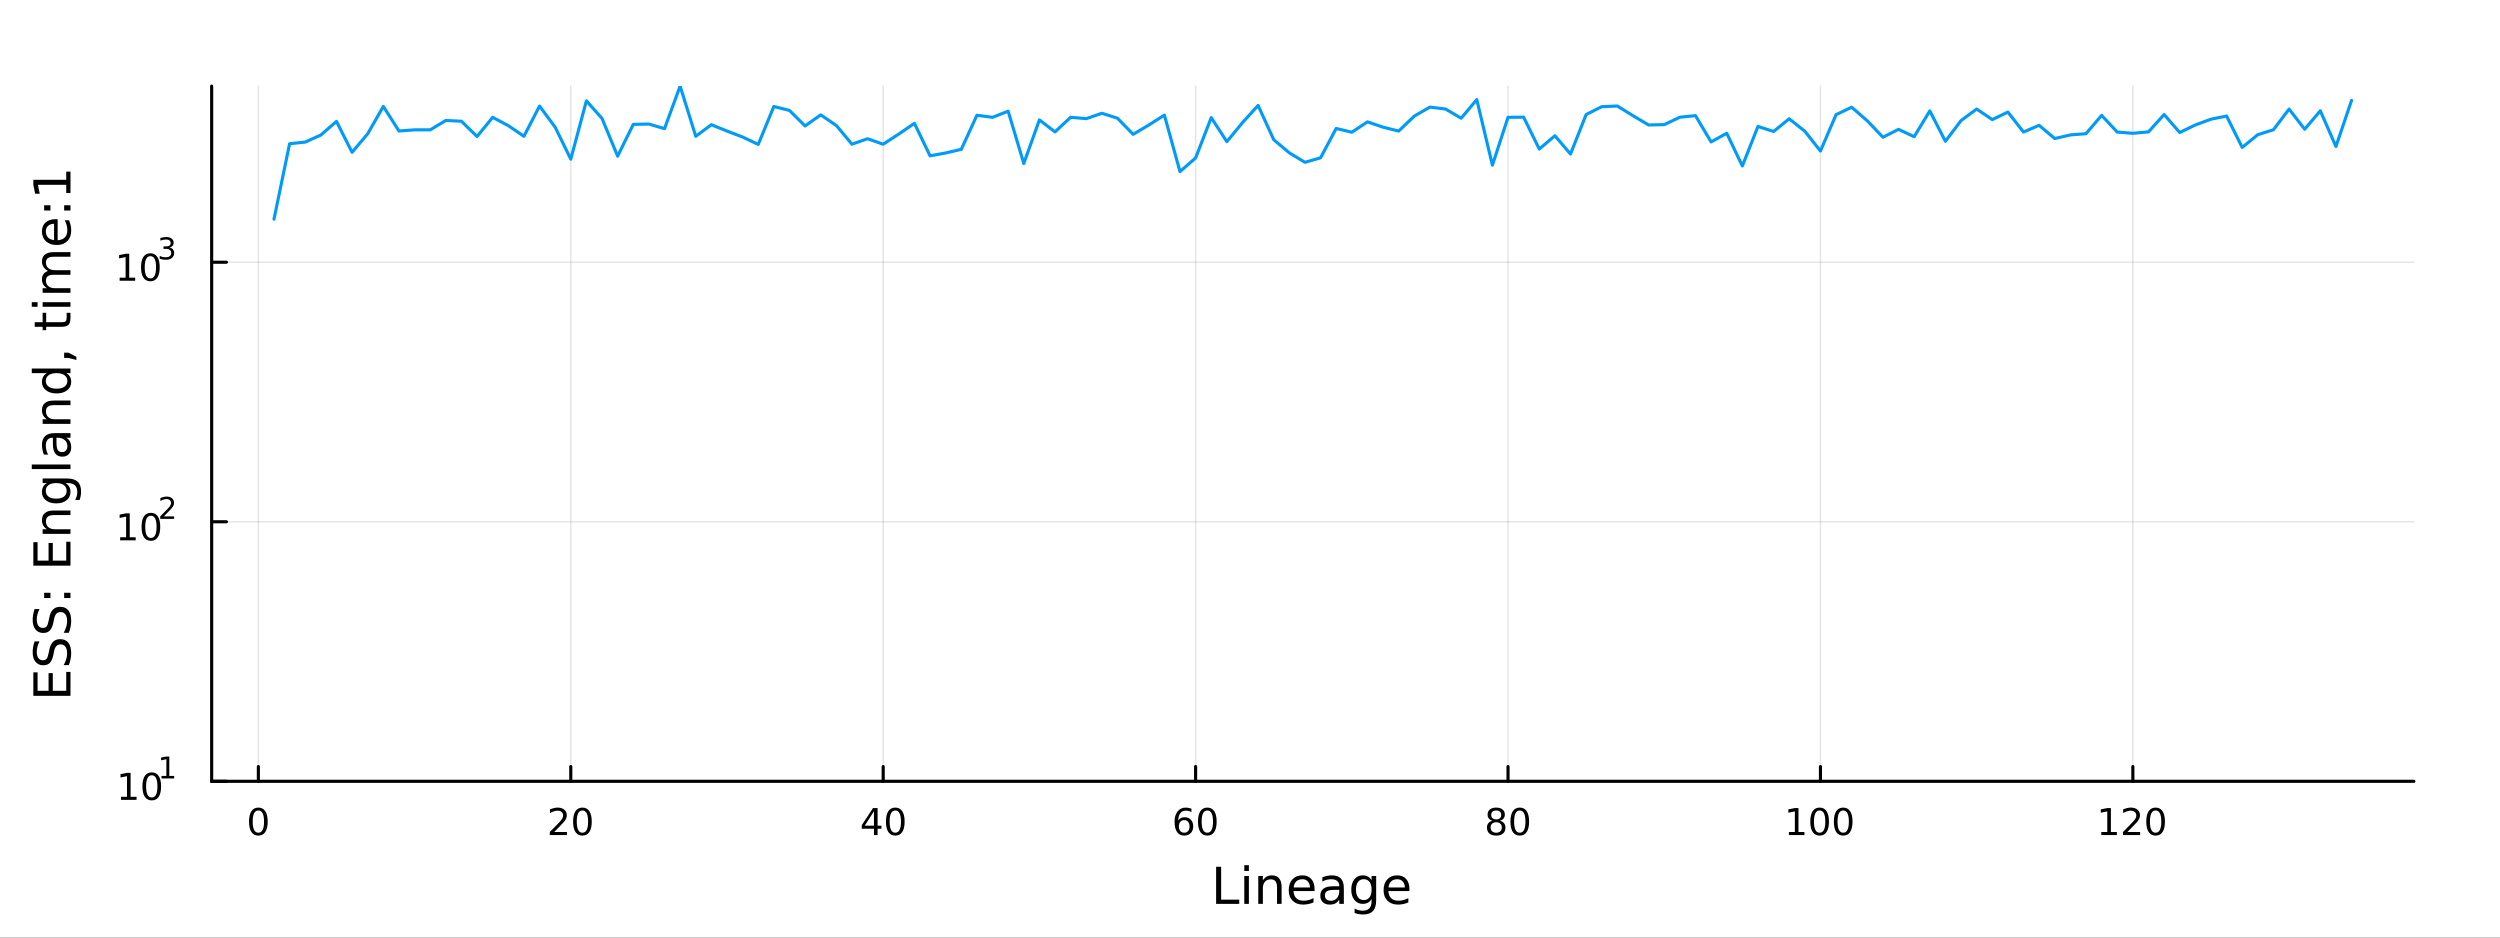 <?xml version="1.0" encoding="utf-8"?>
<svg xmlns="http://www.w3.org/2000/svg" xmlns:xlink="http://www.w3.org/1999/xlink" width="800" height="300" viewBox="0 0 3200 1200">
<rect x="0" y="0" width="3200" height="1200" fill="#333333" stroke="none"/>
<defs>
  <clipPath id="clip110">
    <rect x="0" y="0" width="3200" height="1200"/>
  </clipPath>
</defs>
<path clip-path="url(#clip110)" d="M0 1200 L3200 1200 L3200 0 L0 0  Z" fill="#ffffff" fill-rule="evenodd" fill-opacity="1"/>
<defs>
  <clipPath id="clip111">
    <rect x="640" y="0" width="2241" height="1200"/>
  </clipPath>
</defs>
<path clip-path="url(#clip110)" d="M270.918 1000.1 L3089.76 1000.1 L3089.76 110.236 L270.918 110.236  Z" fill="#ffffff" fill-rule="evenodd" fill-opacity="1"/>
<defs>
  <clipPath id="clip112">
    <rect x="270" y="110" width="2820" height="891"/>
  </clipPath>
</defs>
<polyline clip-path="url(#clip112)" style="stroke:#000000; stroke-linecap:round; stroke-linejoin:round; stroke-width:2; stroke-opacity:0.1; fill:none" points="330.702,1000.1 330.702,110.236 "/>
<polyline clip-path="url(#clip112)" style="stroke:#000000; stroke-linecap:round; stroke-linejoin:round; stroke-width:2; stroke-opacity:0.1; fill:none" points="730.595,1000.1 730.595,110.236 "/>
<polyline clip-path="url(#clip112)" style="stroke:#000000; stroke-linecap:round; stroke-linejoin:round; stroke-width:2; stroke-opacity:0.1; fill:none" points="1130.49,1000.1 1130.49,110.236 "/>
<polyline clip-path="url(#clip112)" style="stroke:#000000; stroke-linecap:round; stroke-linejoin:round; stroke-width:2; stroke-opacity:0.1; fill:none" points="1530.38,1000.1 1530.38,110.236 "/>
<polyline clip-path="url(#clip112)" style="stroke:#000000; stroke-linecap:round; stroke-linejoin:round; stroke-width:2; stroke-opacity:0.1; fill:none" points="1930.27,1000.1 1930.27,110.236 "/>
<polyline clip-path="url(#clip112)" style="stroke:#000000; stroke-linecap:round; stroke-linejoin:round; stroke-width:2; stroke-opacity:0.1; fill:none" points="2330.17,1000.1 2330.17,110.236 "/>
<polyline clip-path="url(#clip112)" style="stroke:#000000; stroke-linecap:round; stroke-linejoin:round; stroke-width:2; stroke-opacity:0.1; fill:none" points="2730.06,1000.1 2730.06,110.236 "/>
<polyline clip-path="url(#clip110)" style="stroke:#000000; stroke-linecap:round; stroke-linejoin:round; stroke-width:4; stroke-opacity:1; fill:none" points="270.918,1000.1 3089.76,1000.1 "/>
<polyline clip-path="url(#clip110)" style="stroke:#000000; stroke-linecap:round; stroke-linejoin:round; stroke-width:4; stroke-opacity:1; fill:none" points="330.702,1000.1 330.702,981.2 "/>
<polyline clip-path="url(#clip110)" style="stroke:#000000; stroke-linecap:round; stroke-linejoin:round; stroke-width:4; stroke-opacity:1; fill:none" points="730.595,1000.1 730.595,981.2 "/>
<polyline clip-path="url(#clip110)" style="stroke:#000000; stroke-linecap:round; stroke-linejoin:round; stroke-width:4; stroke-opacity:1; fill:none" points="1130.49,1000.1 1130.49,981.2 "/>
<polyline clip-path="url(#clip110)" style="stroke:#000000; stroke-linecap:round; stroke-linejoin:round; stroke-width:4; stroke-opacity:1; fill:none" points="1530.38,1000.1 1530.38,981.2 "/>
<polyline clip-path="url(#clip110)" style="stroke:#000000; stroke-linecap:round; stroke-linejoin:round; stroke-width:4; stroke-opacity:1; fill:none" points="1930.27,1000.1 1930.27,981.2 "/>
<polyline clip-path="url(#clip110)" style="stroke:#000000; stroke-linecap:round; stroke-linejoin:round; stroke-width:4; stroke-opacity:1; fill:none" points="2330.17,1000.1 2330.17,981.2 "/>
<polyline clip-path="url(#clip110)" style="stroke:#000000; stroke-linecap:round; stroke-linejoin:round; stroke-width:4; stroke-opacity:1; fill:none" points="2730.06,1000.1 2730.06,981.2 "/>
<path clip-path="url(#clip110)" d="M330.702 1037.42 Q327.091 1037.42 325.262 1040.98 Q323.456 1044.52 323.456 1051.65 Q323.456 1058.76 325.262 1062.32 Q327.091 1065.87 330.702 1065.87 Q334.336 1065.87 336.141 1062.32 Q337.97 1058.76 337.97 1051.65 Q337.97 1044.52 336.141 1040.98 Q334.336 1037.42 330.702 1037.42 M330.702 1033.71 Q336.512 1033.71 339.567 1038.32 Q342.646 1042.9 342.646 1051.65 Q342.646 1060.38 339.567 1064.99 Q336.512 1069.57 330.702 1069.57 Q324.891 1069.57 321.813 1064.99 Q318.757 1060.38 318.757 1051.65 Q318.757 1042.9 321.813 1038.32 Q324.891 1033.71 330.702 1033.71 Z" fill="#000000" fill-rule="nonzero" fill-opacity="1" /><path clip-path="url(#clip110)" d="M709.368 1064.96 L725.687 1064.96 L725.687 1068.9 L703.743 1068.9 L703.743 1064.96 Q706.405 1062.21 710.988 1057.58 Q715.595 1052.93 716.775 1051.58 Q719.021 1049.06 719.9 1047.32 Q720.803 1045.56 720.803 1043.87 Q720.803 1041.12 718.859 1039.38 Q716.937 1037.65 713.836 1037.65 Q711.636 1037.65 709.183 1038.41 Q706.752 1039.18 703.974 1040.73 L703.974 1036 Q706.799 1034.87 709.252 1034.29 Q711.706 1033.71 713.743 1033.71 Q719.113 1033.71 722.308 1036.4 Q725.502 1039.08 725.502 1043.57 Q725.502 1045.7 724.692 1047.62 Q723.905 1049.52 721.798 1052.12 Q721.22 1052.79 718.118 1056 Q715.016 1059.2 709.368 1064.96 Z" fill="#000000" fill-rule="nonzero" fill-opacity="1" /><path clip-path="url(#clip110)" d="M745.502 1037.42 Q741.891 1037.42 740.062 1040.98 Q738.257 1044.52 738.257 1051.65 Q738.257 1058.76 740.062 1062.32 Q741.891 1065.87 745.502 1065.87 Q749.136 1065.87 750.942 1062.32 Q752.771 1058.76 752.771 1051.65 Q752.771 1044.52 750.942 1040.98 Q749.136 1037.42 745.502 1037.42 M745.502 1033.71 Q751.312 1033.71 754.368 1038.32 Q757.446 1042.9 757.446 1051.65 Q757.446 1060.38 754.368 1064.99 Q751.312 1069.57 745.502 1069.57 Q739.692 1069.57 736.613 1064.99 Q733.558 1060.38 733.558 1051.65 Q733.558 1042.9 736.613 1038.32 Q739.692 1033.71 745.502 1033.71 Z" fill="#000000" fill-rule="nonzero" fill-opacity="1" /><path clip-path="url(#clip110)" d="M1118.66 1038.41 L1106.85 1056.86 L1118.66 1056.86 L1118.66 1038.41 M1117.43 1034.34 L1123.31 1034.34 L1123.31 1056.86 L1128.24 1056.86 L1128.24 1060.75 L1123.31 1060.75 L1123.31 1068.9 L1118.66 1068.9 L1118.66 1060.75 L1103.06 1060.75 L1103.06 1056.24 L1117.43 1034.34 Z" fill="#000000" fill-rule="nonzero" fill-opacity="1" /><path clip-path="url(#clip110)" d="M1145.97 1037.42 Q1142.36 1037.42 1140.53 1040.98 Q1138.73 1044.52 1138.73 1051.65 Q1138.73 1058.76 1140.53 1062.32 Q1142.36 1065.87 1145.97 1065.87 Q1149.61 1065.87 1151.41 1062.32 Q1153.24 1058.76 1153.24 1051.65 Q1153.24 1044.52 1151.41 1040.98 Q1149.61 1037.42 1145.97 1037.42 M1145.97 1033.71 Q1151.78 1033.71 1154.84 1038.32 Q1157.92 1042.9 1157.92 1051.65 Q1157.92 1060.38 1154.84 1064.99 Q1151.78 1069.57 1145.97 1069.57 Q1140.16 1069.57 1137.08 1064.99 Q1134.03 1060.38 1134.03 1051.65 Q1134.03 1042.9 1137.08 1038.32 Q1140.16 1033.71 1145.97 1033.71 Z" fill="#000000" fill-rule="nonzero" fill-opacity="1" /><path clip-path="url(#clip110)" d="M1515.79 1049.75 Q1512.64 1049.75 1510.79 1051.91 Q1508.96 1054.06 1508.96 1057.81 Q1508.96 1061.54 1510.79 1063.71 Q1512.64 1065.87 1515.79 1065.87 Q1518.93 1065.87 1520.76 1063.71 Q1522.61 1061.54 1522.61 1057.81 Q1522.61 1054.06 1520.76 1051.91 Q1518.93 1049.75 1515.79 1049.75 M1525.07 1035.1 L1525.07 1039.36 Q1523.31 1038.53 1521.5 1038.09 Q1519.72 1037.65 1517.96 1037.65 Q1513.33 1037.65 1510.88 1040.77 Q1508.45 1043.9 1508.1 1050.22 Q1509.47 1048.2 1511.53 1047.14 Q1513.59 1046.05 1516.06 1046.05 Q1521.27 1046.05 1524.28 1049.22 Q1527.31 1052.37 1527.31 1057.81 Q1527.31 1063.13 1524.17 1066.35 Q1521.02 1069.57 1515.79 1069.57 Q1509.79 1069.57 1506.62 1064.99 Q1503.45 1060.38 1503.45 1051.65 Q1503.45 1043.46 1507.34 1038.6 Q1511.23 1033.71 1517.78 1033.71 Q1519.54 1033.71 1521.32 1034.06 Q1523.12 1034.41 1525.07 1035.1 Z" fill="#000000" fill-rule="nonzero" fill-opacity="1" /><path clip-path="url(#clip110)" d="M1545.37 1037.42 Q1541.76 1037.42 1539.93 1040.98 Q1538.12 1044.52 1538.12 1051.65 Q1538.12 1058.76 1539.93 1062.32 Q1541.76 1065.87 1545.37 1065.87 Q1549 1065.87 1550.81 1062.32 Q1552.64 1058.76 1552.64 1051.65 Q1552.64 1044.52 1550.81 1040.98 Q1549 1037.42 1545.37 1037.42 M1545.37 1033.71 Q1551.18 1033.71 1554.23 1038.32 Q1557.31 1042.9 1557.31 1051.65 Q1557.31 1060.38 1554.23 1064.99 Q1551.18 1069.57 1545.37 1069.57 Q1539.56 1069.57 1536.48 1064.99 Q1533.42 1060.38 1533.42 1051.65 Q1533.42 1042.9 1536.48 1038.32 Q1539.56 1033.71 1545.37 1033.71 Z" fill="#000000" fill-rule="nonzero" fill-opacity="1" /><path clip-path="url(#clip110)" d="M1915.15 1052.49 Q1911.81 1052.49 1909.89 1054.27 Q1907.99 1056.05 1907.99 1059.18 Q1907.99 1062.3 1909.89 1064.08 Q1911.81 1065.87 1915.15 1065.87 Q1918.48 1065.87 1920.4 1064.08 Q1922.32 1062.28 1922.32 1059.18 Q1922.32 1056.05 1920.4 1054.27 Q1918.5 1052.49 1915.15 1052.49 M1910.47 1050.5 Q1907.46 1049.75 1905.77 1047.69 Q1904.11 1045.63 1904.11 1042.67 Q1904.11 1038.53 1907.04 1036.12 Q1910.01 1033.71 1915.15 1033.71 Q1920.31 1033.71 1923.25 1036.12 Q1926.19 1038.53 1926.19 1042.67 Q1926.19 1045.63 1924.5 1047.69 Q1922.83 1049.75 1919.85 1050.5 Q1923.23 1051.28 1925.1 1053.57 Q1927 1055.87 1927 1059.18 Q1927 1064.2 1923.92 1066.88 Q1920.86 1069.57 1915.15 1069.57 Q1909.43 1069.57 1906.35 1066.88 Q1903.29 1064.2 1903.29 1059.18 Q1903.29 1055.87 1905.19 1053.57 Q1907.09 1051.28 1910.47 1050.5 M1908.76 1043.11 Q1908.76 1045.8 1910.42 1047.3 Q1912.11 1048.81 1915.15 1048.81 Q1918.16 1048.81 1919.85 1047.3 Q1921.56 1045.8 1921.56 1043.11 Q1921.56 1040.43 1919.85 1038.92 Q1918.16 1037.42 1915.15 1037.42 Q1912.11 1037.42 1910.42 1038.92 Q1908.76 1040.43 1908.76 1043.11 Z" fill="#000000" fill-rule="nonzero" fill-opacity="1" /><path clip-path="url(#clip110)" d="M1945.31 1037.42 Q1941.7 1037.42 1939.87 1040.98 Q1938.06 1044.52 1938.06 1051.65 Q1938.06 1058.76 1939.87 1062.32 Q1941.7 1065.87 1945.31 1065.87 Q1948.94 1065.87 1950.75 1062.32 Q1952.58 1058.76 1952.58 1051.65 Q1952.58 1044.52 1950.75 1040.98 Q1948.94 1037.42 1945.31 1037.42 M1945.31 1033.71 Q1951.12 1033.71 1954.17 1038.32 Q1957.25 1042.9 1957.25 1051.65 Q1957.25 1060.38 1954.17 1064.99 Q1951.12 1069.57 1945.31 1069.57 Q1939.5 1069.57 1936.42 1064.99 Q1933.36 1060.38 1933.36 1051.65 Q1933.36 1042.9 1936.42 1038.32 Q1939.5 1033.71 1945.31 1033.71 Z" fill="#000000" fill-rule="nonzero" fill-opacity="1" /><path clip-path="url(#clip110)" d="M2289.77 1064.96 L2297.41 1064.96 L2297.41 1038.6 L2289.1 1040.26 L2289.1 1036 L2297.37 1034.34 L2302.04 1034.34 L2302.04 1064.96 L2309.68 1064.96 L2309.68 1068.9 L2289.77 1068.9 L2289.77 1064.96 Z" fill="#000000" fill-rule="nonzero" fill-opacity="1" /><path clip-path="url(#clip110)" d="M2329.13 1037.42 Q2325.51 1037.42 2323.69 1040.98 Q2321.88 1044.52 2321.88 1051.65 Q2321.88 1058.76 2323.69 1062.32 Q2325.51 1065.87 2329.13 1065.87 Q2332.76 1065.87 2334.57 1062.32 Q2336.39 1058.76 2336.39 1051.65 Q2336.39 1044.52 2334.57 1040.98 Q2332.76 1037.42 2329.13 1037.42 M2329.13 1033.71 Q2334.94 1033.71 2337.99 1038.32 Q2341.07 1042.9 2341.07 1051.65 Q2341.07 1060.38 2337.99 1064.99 Q2334.94 1069.57 2329.13 1069.57 Q2323.32 1069.57 2320.24 1064.99 Q2317.18 1060.38 2317.18 1051.65 Q2317.18 1042.9 2320.24 1038.32 Q2323.32 1033.71 2329.13 1033.71 Z" fill="#000000" fill-rule="nonzero" fill-opacity="1" /><path clip-path="url(#clip110)" d="M2359.29 1037.42 Q2355.68 1037.42 2353.85 1040.98 Q2352.04 1044.52 2352.04 1051.65 Q2352.04 1058.76 2353.85 1062.32 Q2355.68 1065.87 2359.29 1065.87 Q2362.92 1065.87 2364.73 1062.32 Q2366.56 1058.76 2366.56 1051.65 Q2366.56 1044.52 2364.73 1040.98 Q2362.92 1037.42 2359.29 1037.42 M2359.29 1033.71 Q2365.1 1033.71 2368.15 1038.32 Q2371.23 1042.9 2371.23 1051.65 Q2371.23 1060.38 2368.15 1064.99 Q2365.1 1069.57 2359.29 1069.57 Q2353.48 1069.57 2350.4 1064.99 Q2347.34 1060.38 2347.34 1051.65 Q2347.34 1042.9 2350.4 1038.32 Q2353.48 1033.71 2359.29 1033.71 Z" fill="#000000" fill-rule="nonzero" fill-opacity="1" /><path clip-path="url(#clip110)" d="M2689.67 1064.96 L2697.31 1064.96 L2697.31 1038.6 L2689 1040.26 L2689 1036 L2697.26 1034.34 L2701.94 1034.34 L2701.94 1064.96 L2709.57 1064.96 L2709.57 1068.9 L2689.67 1068.9 L2689.67 1064.96 Z" fill="#000000" fill-rule="nonzero" fill-opacity="1" /><path clip-path="url(#clip110)" d="M2723.05 1064.96 L2739.37 1064.96 L2739.37 1068.9 L2717.42 1068.9 L2717.42 1064.96 Q2720.08 1062.21 2724.67 1057.58 Q2729.27 1052.93 2730.45 1051.58 Q2732.7 1049.06 2733.58 1047.32 Q2734.48 1045.56 2734.48 1043.87 Q2734.48 1041.12 2732.54 1039.38 Q2730.62 1037.65 2727.51 1037.65 Q2725.31 1037.65 2722.86 1038.41 Q2720.43 1039.18 2717.65 1040.73 L2717.65 1036 Q2720.48 1034.87 2722.93 1034.29 Q2725.38 1033.71 2727.42 1033.71 Q2732.79 1033.71 2735.99 1036.4 Q2739.18 1039.08 2739.18 1043.57 Q2739.18 1045.7 2738.37 1047.62 Q2737.58 1049.52 2735.48 1052.12 Q2734.9 1052.79 2731.8 1056 Q2728.69 1059.2 2723.05 1064.96 Z" fill="#000000" fill-rule="nonzero" fill-opacity="1" /><path clip-path="url(#clip110)" d="M2759.18 1037.42 Q2755.57 1037.42 2753.74 1040.98 Q2751.93 1044.52 2751.93 1051.65 Q2751.93 1058.76 2753.74 1062.32 Q2755.57 1065.87 2759.18 1065.87 Q2762.81 1065.87 2764.62 1062.32 Q2766.45 1058.76 2766.45 1051.65 Q2766.45 1044.52 2764.62 1040.98 Q2762.81 1037.42 2759.18 1037.42 M2759.18 1033.71 Q2764.99 1033.71 2768.05 1038.32 Q2771.12 1042.9 2771.12 1051.65 Q2771.12 1060.38 2768.05 1064.99 Q2764.99 1069.57 2759.18 1069.57 Q2753.37 1069.57 2750.29 1064.99 Q2747.24 1060.38 2747.24 1051.65 Q2747.24 1042.9 2750.29 1038.32 Q2753.37 1033.71 2759.18 1033.71 Z" fill="#000000" fill-rule="nonzero" fill-opacity="1" /><path clip-path="url(#clip110)" d="M1556.64 1109.44 L1563.07 1109.44 L1563.07 1151.55 L1586.21 1151.55 L1586.21 1156.96 L1556.64 1156.96 L1556.64 1109.44 Z" fill="#000000" fill-rule="nonzero" fill-opacity="1" /><path clip-path="url(#clip110)" d="M1592.7 1121.31 L1598.56 1121.31 L1598.56 1156.96 L1592.7 1156.96 L1592.7 1121.31 M1592.7 1107.44 L1598.56 1107.44 L1598.56 1114.85 L1592.7 1114.85 L1592.7 1107.44 Z" fill="#000000" fill-rule="nonzero" fill-opacity="1" /><path clip-path="url(#clip110)" d="M1640.44 1135.45 L1640.44 1156.96 L1634.59 1156.96 L1634.59 1135.64 Q1634.59 1130.58 1632.61 1128.06 Q1630.64 1125.55 1626.69 1125.55 Q1621.95 1125.55 1619.21 1128.57 Q1616.48 1131.59 1616.48 1136.81 L1616.48 1156.96 L1610.59 1156.96 L1610.59 1121.31 L1616.48 1121.31 L1616.48 1126.85 Q1618.58 1123.64 1621.41 1122.05 Q1624.27 1120.45 1628 1120.45 Q1634.14 1120.45 1637.29 1124.27 Q1640.44 1128.06 1640.44 1135.45 Z" fill="#000000" fill-rule="nonzero" fill-opacity="1" /><path clip-path="url(#clip110)" d="M1682.62 1137.67 L1682.62 1140.54 L1655.69 1140.54 Q1656.07 1146.59 1659.32 1149.77 Q1662.6 1152.92 1668.42 1152.92 Q1671.79 1152.92 1674.95 1152.09 Q1678.13 1151.26 1681.25 1149.61 L1681.25 1155.15 Q1678.1 1156.48 1674.79 1157.18 Q1671.48 1157.88 1668.07 1157.88 Q1659.54 1157.88 1654.54 1152.92 Q1649.58 1147.95 1649.58 1139.49 Q1649.58 1130.74 1654.29 1125.61 Q1659.03 1120.45 1667.05 1120.45 Q1674.25 1120.45 1678.42 1125.1 Q1682.62 1129.72 1682.62 1137.67 M1676.76 1135.95 Q1676.7 1131.15 1674.05 1128.28 Q1671.44 1125.42 1667.12 1125.42 Q1662.21 1125.42 1659.25 1128.19 Q1656.33 1130.96 1655.88 1135.99 L1676.76 1135.95 Z" fill="#000000" fill-rule="nonzero" fill-opacity="1" /><path clip-path="url(#clip110)" d="M1708.43 1139.04 Q1701.33 1139.04 1698.59 1140.67 Q1695.86 1142.29 1695.86 1146.2 Q1695.86 1149.32 1697.89 1151.17 Q1699.96 1152.98 1703.5 1152.98 Q1708.37 1152.98 1711.29 1149.55 Q1714.25 1146.08 1714.25 1140.35 L1714.25 1139.04 L1708.43 1139.04 M1720.11 1136.62 L1720.11 1156.96 L1714.25 1156.96 L1714.25 1151.55 Q1712.25 1154.8 1709.26 1156.36 Q1706.27 1157.88 1701.94 1157.88 Q1696.46 1157.88 1693.22 1154.83 Q1690 1151.74 1690 1146.59 Q1690 1140.57 1694.01 1137.51 Q1698.05 1134.46 1706.04 1134.46 L1714.25 1134.46 L1714.25 1133.89 Q1714.25 1129.84 1711.58 1127.65 Q1708.94 1125.42 1704.13 1125.42 Q1701.08 1125.42 1698.18 1126.15 Q1695.28 1126.88 1692.61 1128.35 L1692.61 1122.94 Q1695.83 1121.7 1698.85 1121.09 Q1701.87 1120.45 1704.74 1120.45 Q1712.47 1120.45 1716.29 1124.46 Q1720.11 1128.48 1720.11 1136.62 Z" fill="#000000" fill-rule="nonzero" fill-opacity="1" /><path clip-path="url(#clip110)" d="M1755.63 1138.72 Q1755.63 1132.36 1752.99 1128.86 Q1750.38 1125.36 1745.64 1125.36 Q1740.93 1125.36 1738.28 1128.86 Q1735.67 1132.36 1735.67 1138.72 Q1735.67 1145.06 1738.28 1148.56 Q1740.93 1152.06 1745.64 1152.06 Q1750.38 1152.06 1752.99 1148.56 Q1755.63 1145.06 1755.63 1138.72 M1761.49 1152.54 Q1761.49 1161.64 1757.45 1166.06 Q1753.4 1170.52 1745.06 1170.52 Q1741.98 1170.52 1739.24 1170.04 Q1736.5 1169.6 1733.92 1168.64 L1733.92 1162.95 Q1736.5 1164.35 1739.02 1165.01 Q1741.53 1165.68 1744.14 1165.68 Q1749.9 1165.68 1752.77 1162.66 Q1755.63 1159.67 1755.63 1153.59 L1755.63 1150.69 Q1753.82 1153.84 1750.98 1155.4 Q1748.15 1156.96 1744.2 1156.96 Q1737.65 1156.96 1733.64 1151.96 Q1729.63 1146.97 1729.63 1138.72 Q1729.63 1130.45 1733.64 1125.45 Q1737.65 1120.45 1744.2 1120.45 Q1748.15 1120.45 1750.98 1122.01 Q1753.82 1123.57 1755.63 1126.72 L1755.63 1121.31 L1761.49 1121.31 L1761.49 1152.54 Z" fill="#000000" fill-rule="nonzero" fill-opacity="1" /><path clip-path="url(#clip110)" d="M1804.04 1137.67 L1804.04 1140.54 L1777.12 1140.54 Q1777.5 1146.59 1780.74 1149.77 Q1784.02 1152.92 1789.85 1152.92 Q1793.22 1152.92 1796.37 1152.09 Q1799.55 1151.26 1802.67 1149.61 L1802.67 1155.15 Q1799.52 1156.48 1796.21 1157.18 Q1792.9 1157.88 1789.5 1157.88 Q1780.97 1157.88 1775.97 1152.92 Q1771 1147.95 1771 1139.49 Q1771 1130.74 1775.71 1125.61 Q1780.46 1120.45 1788.48 1120.45 Q1795.67 1120.45 1799.84 1125.1 Q1804.04 1129.72 1804.04 1137.67 M1798.19 1135.95 Q1798.12 1131.15 1795.48 1128.28 Q1792.87 1125.42 1788.54 1125.42 Q1783.64 1125.42 1780.68 1128.19 Q1777.75 1130.96 1777.31 1135.99 L1798.19 1135.95 Z" fill="#000000" fill-rule="nonzero" fill-opacity="1" /><polyline clip-path="url(#clip112)" style="stroke:#000000; stroke-linecap:round; stroke-linejoin:round; stroke-width:2; stroke-opacity:0.1; fill:none" points="270.918,1000.1 3089.76,1000.1 "/>
<polyline clip-path="url(#clip112)" style="stroke:#000000; stroke-linecap:round; stroke-linejoin:round; stroke-width:2; stroke-opacity:0.1; fill:none" points="270.918,667.871 3089.76,667.871 "/>
<polyline clip-path="url(#clip112)" style="stroke:#000000; stroke-linecap:round; stroke-linejoin:round; stroke-width:2; stroke-opacity:0.1; fill:none" points="270.918,335.643 3089.76,335.643 "/>
<polyline clip-path="url(#clip110)" style="stroke:#000000; stroke-linecap:round; stroke-linejoin:round; stroke-width:4; stroke-opacity:1; fill:none" points="270.918,1000.1 270.918,110.236 "/>
<polyline clip-path="url(#clip110)" style="stroke:#000000; stroke-linecap:round; stroke-linejoin:round; stroke-width:4; stroke-opacity:1; fill:none" points="270.918,1000.1 289.815,1000.1 "/>
<polyline clip-path="url(#clip110)" style="stroke:#000000; stroke-linecap:round; stroke-linejoin:round; stroke-width:4; stroke-opacity:1; fill:none" points="270.918,667.871 289.815,667.871 "/>
<polyline clip-path="url(#clip110)" style="stroke:#000000; stroke-linecap:round; stroke-linejoin:round; stroke-width:4; stroke-opacity:1; fill:none" points="270.918,335.643 289.815,335.643 "/>
<path clip-path="url(#clip110)" d="M154.902 1019.89 L162.54 1019.89 L162.54 993.525 L154.23 995.191 L154.23 990.932 L162.494 989.265 L167.17 989.265 L167.17 1019.89 L174.809 1019.89 L174.809 1023.83 L154.902 1023.83 L154.902 1019.89 Z" fill="#000000" fill-rule="nonzero" fill-opacity="1" /><path clip-path="url(#clip110)" d="M194.253 992.344 Q190.642 992.344 188.813 995.909 Q187.008 999.45 187.008 1006.58 Q187.008 1013.69 188.813 1017.25 Q190.642 1020.79 194.253 1020.79 Q197.887 1020.79 199.693 1017.25 Q201.522 1013.69 201.522 1006.58 Q201.522 999.45 199.693 995.909 Q197.887 992.344 194.253 992.344 M194.253 988.64 Q200.063 988.64 203.119 993.247 Q206.198 997.83 206.198 1006.58 Q206.198 1015.31 203.119 1019.91 Q200.063 1024.5 194.253 1024.5 Q188.443 1024.5 185.364 1019.91 Q182.309 1015.31 182.309 1006.58 Q182.309 997.83 185.364 993.247 Q188.443 988.64 194.253 988.64 Z" fill="#000000" fill-rule="nonzero" fill-opacity="1" /><path clip-path="url(#clip110)" d="M206.743 993.218 L212.95 993.218 L212.95 971.796 L206.198 973.15 L206.198 969.689 L212.912 968.335 L216.711 968.335 L216.711 993.218 L222.918 993.218 L222.918 996.415 L206.743 996.415 L206.743 993.218 Z" fill="#000000" fill-rule="nonzero" fill-opacity="1" /><path clip-path="url(#clip110)" d="M153.792 687.663 L161.431 687.663 L161.431 661.297 L153.121 662.964 L153.121 658.705 L161.384 657.038 L166.06 657.038 L166.06 687.663 L173.699 687.663 L173.699 691.598 L153.792 691.598 L153.792 687.663 Z" fill="#000000" fill-rule="nonzero" fill-opacity="1" /><path clip-path="url(#clip110)" d="M193.143 660.117 Q189.532 660.117 187.704 663.682 Q185.898 667.223 185.898 674.353 Q185.898 681.459 187.704 685.024 Q189.532 688.566 193.143 688.566 Q196.778 688.566 198.583 685.024 Q200.412 681.459 200.412 674.353 Q200.412 667.223 198.583 663.682 Q196.778 660.117 193.143 660.117 M193.143 656.413 Q198.954 656.413 202.009 661.02 Q205.088 665.603 205.088 674.353 Q205.088 683.08 202.009 687.686 Q198.954 692.269 193.143 692.269 Q187.333 692.269 184.255 687.686 Q181.199 683.08 181.199 674.353 Q181.199 665.603 184.255 661.02 Q187.333 656.413 193.143 656.413 Z" fill="#000000" fill-rule="nonzero" fill-opacity="1" /><path clip-path="url(#clip110)" d="M209.658 660.99 L222.918 660.99 L222.918 664.188 L205.088 664.188 L205.088 660.99 Q207.251 658.752 210.975 654.991 Q214.717 651.21 215.677 650.12 Q217.501 648.07 218.216 646.659 Q218.949 645.23 218.949 643.857 Q218.949 641.618 217.369 640.208 Q215.808 638.797 213.288 638.797 Q211.501 638.797 209.508 639.418 Q207.533 640.039 205.276 641.299 L205.276 637.462 Q207.57 636.54 209.564 636.07 Q211.558 635.6 213.213 635.6 Q217.576 635.6 220.172 637.782 Q222.767 639.963 222.767 643.612 Q222.767 645.342 222.109 646.903 Q221.469 648.446 219.758 650.552 Q219.288 651.098 216.767 653.712 Q214.247 656.307 209.658 660.99 Z" fill="#000000" fill-rule="nonzero" fill-opacity="1" /><path clip-path="url(#clip110)" d="M153.134 355.436 L160.772 355.436 L160.772 329.07 L152.462 330.737 L152.462 326.478 L160.726 324.811 L165.402 324.811 L165.402 355.436 L173.041 355.436 L173.041 359.371 L153.134 359.371 L153.134 355.436 Z" fill="#000000" fill-rule="nonzero" fill-opacity="1" /><path clip-path="url(#clip110)" d="M192.485 327.89 Q188.874 327.89 187.045 331.455 Q185.24 334.996 185.24 342.126 Q185.24 349.232 187.045 352.797 Q188.874 356.339 192.485 356.339 Q196.119 356.339 197.925 352.797 Q199.754 349.232 199.754 342.126 Q199.754 334.996 197.925 331.455 Q196.119 327.89 192.485 327.89 M192.485 324.186 Q198.295 324.186 201.351 328.793 Q204.43 333.376 204.43 342.126 Q204.43 350.853 201.351 355.459 Q198.295 360.042 192.485 360.042 Q186.675 360.042 183.596 355.459 Q180.541 350.853 180.541 342.126 Q180.541 333.376 183.596 328.793 Q186.675 324.186 192.485 324.186 Z" fill="#000000" fill-rule="nonzero" fill-opacity="1" /><path clip-path="url(#clip110)" d="M217.125 316.82 Q219.852 317.403 221.375 319.247 Q222.918 321.09 222.918 323.798 Q222.918 327.955 220.059 330.23 Q217.2 332.506 211.934 332.506 Q210.166 332.506 208.285 332.149 Q206.423 331.81 204.43 331.114 L204.43 327.447 Q206.009 328.368 207.89 328.839 Q209.771 329.309 211.821 329.309 Q215.395 329.309 217.256 327.898 Q219.137 326.488 219.137 323.798 Q219.137 321.315 217.388 319.924 Q215.658 318.513 212.555 318.513 L209.282 318.513 L209.282 315.391 L212.705 315.391 Q215.507 315.391 216.993 314.281 Q218.479 313.153 218.479 311.046 Q218.479 308.884 216.937 307.736 Q215.413 306.57 212.555 306.57 Q210.994 306.57 209.207 306.909 Q207.42 307.247 205.276 307.962 L205.276 304.577 Q207.439 303.975 209.32 303.674 Q211.219 303.373 212.893 303.373 Q217.219 303.373 219.739 305.348 Q222.259 307.304 222.259 310.651 Q222.259 312.984 220.924 314.601 Q219.589 316.2 217.125 316.82 Z" fill="#000000" fill-rule="nonzero" fill-opacity="1" /><path clip-path="url(#clip110)" d="M42.686 890.656 L42.686 860.609 L48.097 860.609 L48.097 884.226 L62.165 884.226 L62.165 861.596 L67.576 861.596 L67.576 884.226 L84.795 884.226 L84.795 860.037 L90.206 860.037 L90.206 890.656 L42.686 890.656 Z" fill="#000000" fill-rule="nonzero" fill-opacity="1" /><path clip-path="url(#clip110)" d="M44.246 820.983 L50.516 820.983 Q48.766 824.643 47.906 827.89 Q47.047 831.136 47.047 834.16 Q47.047 839.412 49.084 842.276 Q51.121 845.109 54.877 845.109 Q58.028 845.109 59.651 843.231 Q61.242 841.321 62.229 836.038 L63.025 832.155 Q64.393 824.962 67.863 821.556 Q71.3 818.118 77.093 818.118 Q84 818.118 87.564 822.765 Q91.129 827.38 91.129 836.324 Q91.129 839.698 90.365 843.518 Q89.602 847.305 88.106 851.379 L81.485 851.379 Q83.681 847.464 84.795 843.709 Q85.909 839.953 85.909 836.324 Q85.909 830.818 83.745 827.826 Q81.581 824.834 77.57 824.834 Q74.069 824.834 72.096 826.999 Q70.123 829.131 69.136 834.033 L68.372 837.948 Q66.94 845.141 63.884 848.356 Q60.828 851.57 55.386 851.57 Q49.084 851.57 45.455 847.146 Q41.827 842.69 41.827 834.892 Q41.827 831.55 42.432 828.081 Q43.036 824.611 44.246 820.983 Z" fill="#000000" fill-rule="nonzero" fill-opacity="1" /><path clip-path="url(#clip110)" d="M44.246 779.606 L50.516 779.606 Q48.766 783.266 47.906 786.513 Q47.047 789.759 47.047 792.783 Q47.047 798.035 49.084 800.899 Q51.121 803.732 54.877 803.732 Q58.028 803.732 59.651 801.854 Q61.242 799.944 62.229 794.661 L63.025 790.778 Q64.393 783.584 67.863 780.179 Q71.3 776.741 77.093 776.741 Q84 776.741 87.564 781.388 Q91.129 786.003 91.129 794.947 Q91.129 798.321 90.365 802.14 Q89.602 805.928 88.106 810.002 L81.485 810.002 Q83.681 806.087 84.795 802.331 Q85.909 798.576 85.909 794.947 Q85.909 789.441 83.745 786.449 Q81.581 783.457 77.57 783.457 Q74.069 783.457 72.096 785.621 Q70.123 787.754 69.136 792.656 L68.372 796.57 Q66.94 803.764 63.884 806.978 Q60.828 810.193 55.386 810.193 Q49.084 810.193 45.455 805.769 Q41.827 801.313 41.827 793.515 Q41.827 790.173 42.432 786.704 Q43.036 783.234 44.246 779.606 Z" fill="#000000" fill-rule="nonzero" fill-opacity="1" /><path clip-path="url(#clip110)" d="M82.122 765.474 L82.122 758.758 L90.206 758.758 L90.206 765.474 L82.122 765.474 M56.5 765.474 L56.5 758.758 L64.584 758.758 L64.584 765.474 L56.5 765.474 Z" fill="#000000" fill-rule="nonzero" fill-opacity="1" /><path clip-path="url(#clip110)" d="M42.686 724.033 L42.686 693.987 L48.097 693.987 L48.097 717.604 L62.165 717.604 L62.165 694.974 L67.576 694.974 L67.576 717.604 L84.795 717.604 L84.795 693.414 L90.206 693.414 L90.206 724.033 L42.686 724.033 Z" fill="#000000" fill-rule="nonzero" fill-opacity="1" /><path clip-path="url(#clip110)" d="M68.69 653.469 L90.206 653.469 L90.206 659.326 L68.881 659.326 Q63.82 659.326 61.306 661.299 Q58.791 663.273 58.791 667.219 Q58.791 671.962 61.815 674.699 Q64.839 677.436 70.059 677.436 L90.206 677.436 L90.206 683.325 L54.558 683.325 L54.558 677.436 L60.096 677.436 Q56.882 675.336 55.29 672.503 Q53.699 669.638 53.699 665.914 Q53.699 659.771 57.518 656.62 Q61.306 653.469 68.69 653.469 Z" fill="#000000" fill-rule="nonzero" fill-opacity="1" /><path clip-path="url(#clip110)" d="M71.969 618.331 Q65.603 618.331 62.102 620.972 Q58.601 623.582 58.601 628.325 Q58.601 633.035 62.102 635.677 Q65.603 638.287 71.969 638.287 Q78.302 638.287 81.804 635.677 Q85.305 633.035 85.305 628.325 Q85.305 623.582 81.804 620.972 Q78.302 618.331 71.969 618.331 M85.782 612.474 Q94.885 612.474 99.309 616.516 Q103.765 620.559 103.765 628.898 Q103.765 631.985 103.288 634.722 Q102.842 637.46 101.887 640.038 L96.19 640.038 Q97.591 637.46 98.259 634.945 Q98.927 632.431 98.927 629.821 Q98.927 624.06 95.904 621.195 Q92.912 618.331 86.832 618.331 L83.936 618.331 Q87.087 620.145 88.647 622.978 Q90.206 625.81 90.206 629.757 Q90.206 636.314 85.209 640.324 Q80.212 644.335 71.969 644.335 Q63.693 644.335 58.696 640.324 Q53.699 636.314 53.699 629.757 Q53.699 625.81 55.259 622.978 Q56.818 620.145 59.969 618.331 L54.558 618.331 L54.558 612.474 L85.782 612.474 Z" fill="#000000" fill-rule="nonzero" fill-opacity="1" /><path clip-path="url(#clip110)" d="M40.681 600.411 L40.681 594.555 L90.206 594.555 L90.206 600.411 L40.681 600.411 Z" fill="#000000" fill-rule="nonzero" fill-opacity="1" /><path clip-path="url(#clip110)" d="M72.287 566.1 Q72.287 573.198 73.91 575.935 Q75.533 578.672 79.448 578.672 Q82.567 578.672 84.413 576.635 Q86.228 574.566 86.228 571.033 Q86.228 566.164 82.79 563.236 Q79.321 560.275 73.592 560.275 L72.287 560.275 L72.287 566.1 M69.868 554.419 L90.206 554.419 L90.206 560.275 L84.795 560.275 Q88.042 562.281 89.602 565.273 Q91.129 568.264 91.129 572.593 Q91.129 578.068 88.074 581.314 Q84.986 584.529 79.83 584.529 Q73.815 584.529 70.759 580.518 Q67.704 576.476 67.704 568.487 L67.704 560.275 L67.131 560.275 Q63.088 560.275 60.892 562.949 Q58.664 565.591 58.664 570.397 Q58.664 573.452 59.396 576.349 Q60.128 579.245 61.592 581.919 L56.182 581.919 Q54.94 578.704 54.336 575.68 Q53.699 572.657 53.699 569.792 Q53.699 562.058 57.709 558.238 Q61.72 554.419 69.868 554.419 Z" fill="#000000" fill-rule="nonzero" fill-opacity="1" /><path clip-path="url(#clip110)" d="M68.69 512.724 L90.206 512.724 L90.206 518.58 L68.881 518.58 Q63.82 518.58 61.306 520.553 Q58.791 522.527 58.791 526.474 Q58.791 531.216 61.815 533.953 Q64.839 536.691 70.059 536.691 L90.206 536.691 L90.206 542.579 L54.558 542.579 L54.558 536.691 L60.096 536.691 Q56.882 534.59 55.29 531.757 Q53.699 528.893 53.699 525.169 Q53.699 519.026 57.518 515.875 Q61.306 512.724 68.69 512.724 Z" fill="#000000" fill-rule="nonzero" fill-opacity="1" /><path clip-path="url(#clip110)" d="M59.969 477.585 L40.681 477.585 L40.681 471.728 L90.206 471.728 L90.206 477.585 L84.859 477.585 Q88.042 479.431 89.602 482.264 Q91.129 485.065 91.129 489.011 Q91.129 495.473 85.973 499.547 Q80.817 503.589 72.414 503.589 Q64.011 503.589 58.855 499.547 Q53.699 495.473 53.699 489.011 Q53.699 485.065 55.259 482.264 Q56.786 479.431 59.969 477.585 M72.414 497.541 Q78.875 497.541 82.567 494.9 Q86.228 492.226 86.228 487.579 Q86.228 482.932 82.567 480.259 Q78.875 477.585 72.414 477.585 Q65.953 477.585 62.293 480.259 Q58.601 482.932 58.601 487.579 Q58.601 492.226 62.293 494.9 Q65.953 497.541 72.414 497.541 Z" fill="#000000" fill-rule="nonzero" fill-opacity="1" /><path clip-path="url(#clip110)" d="M82.122 458.17 L82.122 451.454 L87.596 451.454 L97.781 456.674 L97.781 460.779 L87.596 458.17 L82.122 458.17 Z" fill="#000000" fill-rule="nonzero" fill-opacity="1" /><path clip-path="url(#clip110)" d="M44.437 412.432 L54.558 412.432 L54.558 400.369 L59.11 400.369 L59.11 412.432 L78.462 412.432 Q82.822 412.432 84.063 411.254 Q85.305 410.045 85.305 406.384 L85.305 400.369 L90.206 400.369 L90.206 406.384 Q90.206 413.164 87.692 415.742 Q85.145 418.32 78.462 418.32 L59.11 418.32 L59.11 422.617 L54.558 422.617 L54.558 418.32 L44.437 418.32 L44.437 412.432 Z" fill="#000000" fill-rule="nonzero" fill-opacity="1" /><path clip-path="url(#clip110)" d="M54.558 392.666 L54.558 386.81 L90.206 386.81 L90.206 392.666 L54.558 392.666 M40.681 392.666 L40.681 386.81 L48.097 386.81 L48.097 392.666 L40.681 392.666 Z" fill="#000000" fill-rule="nonzero" fill-opacity="1" /><path clip-path="url(#clip110)" d="M61.401 346.801 Q57.455 344.605 55.577 341.55 Q53.699 338.494 53.699 334.357 Q53.699 328.787 57.614 325.763 Q61.497 322.739 68.69 322.739 L90.206 322.739 L90.206 328.627 L68.881 328.627 Q63.757 328.627 61.274 330.442 Q58.791 332.256 58.791 335.98 Q58.791 340.531 61.815 343.173 Q64.839 345.815 70.059 345.815 L90.206 345.815 L90.206 351.703 L68.881 351.703 Q63.725 351.703 61.274 353.517 Q58.791 355.332 58.791 359.119 Q58.791 363.607 61.847 366.249 Q64.871 368.89 70.059 368.89 L90.206 368.89 L90.206 374.779 L54.558 374.779 L54.558 368.89 L60.096 368.89 Q56.818 366.885 55.259 364.084 Q53.699 361.283 53.699 357.432 Q53.699 353.549 55.672 350.844 Q57.646 348.106 61.401 346.801 Z" fill="#000000" fill-rule="nonzero" fill-opacity="1" /><path clip-path="url(#clip110)" d="M70.918 280.566 L73.783 280.566 L73.783 307.493 Q79.83 307.111 83.013 303.865 Q86.164 300.586 86.164 294.762 Q86.164 291.388 85.337 288.237 Q84.509 285.054 82.854 281.935 L88.392 281.935 Q89.729 285.086 90.429 288.396 Q91.129 291.706 91.129 295.112 Q91.129 303.642 86.164 308.639 Q81.199 313.604 72.732 313.604 Q63.98 313.604 58.855 308.894 Q53.699 304.151 53.699 296.13 Q53.699 288.937 58.346 284.768 Q62.961 280.566 70.918 280.566 M69.2 286.423 Q64.393 286.486 61.529 289.128 Q58.664 291.738 58.664 296.067 Q58.664 300.968 61.433 303.928 Q64.202 306.857 69.231 307.302 L69.2 286.423 Z" fill="#000000" fill-rule="nonzero" fill-opacity="1" /><path clip-path="url(#clip110)" d="M82.122 269.458 L82.122 262.742 L90.206 262.742 L90.206 269.458 L82.122 269.458 M56.5 269.458 L56.5 262.742 L64.584 262.742 L64.584 269.458 L56.5 269.458 Z" fill="#000000" fill-rule="nonzero" fill-opacity="1" /><path clip-path="url(#clip110)" d="M84.795 247.051 L84.795 236.547 L48.543 236.547 L50.834 247.974 L44.978 247.974 L42.686 236.611 L42.686 230.182 L84.795 230.182 L84.795 219.678 L90.206 219.678 L90.206 247.051 L84.795 247.051 Z" fill="#000000" fill-rule="nonzero" fill-opacity="1" /><polyline clip-path="url(#clip112)" style="stroke:#009af9; stroke-linecap:round; stroke-linejoin:round; stroke-width:4; stroke-opacity:1; fill:none" points="350.696,280.556 370.691,183.95 390.686,181.878 410.68,172.832 430.675,155.402 450.67,194.935 470.664,171.231 490.659,136.191 510.654,167.651 530.648,166.209 550.643,166.22 570.637,154.208 590.632,155.177 610.627,174.722 630.621,150.211 650.616,160.831 670.611,174.454 690.605,135.764 710.6,162.839 730.595,203.709 750.589,129.09 770.584,151.599 790.579,199.895 810.573,159.207 830.568,158.784 850.563,164.672 870.557,110.236 890.552,174.466 910.547,159.618 930.541,167.756 950.536,175.387 970.531,184.825 990.525,136.321 1010.52,141.381 1030.51,161.21 1050.51,147.047 1070.5,160.624 1090.5,184.551 1110.49,177.571 1130.49,184.601 1150.48,171.529 1170.48,157.902 1190.47,199.463 1210.47,195.794 1230.46,191.14 1250.46,147.536 1270.45,150.187 1290.44,142.308 1310.44,209.279 1330.43,153.488 1350.43,168.788 1370.42,150.135 1390.42,151.873 1410.41,145.013 1430.41,151.319 1450.4,171.942 1470.4,160.101 1490.39,147.345 1510.39,219.626 1530.38,202.162 1550.38,150.565 1570.37,181.314 1590.36,156.973 1610.36,134.95 1630.35,178.796 1650.35,195.651 1670.34,207.742 1690.34,201.985 1710.33,164.406 1730.33,169.266 1750.32,155.996 1770.32,162.77 1790.31,167.762 1810.31,148.626 1830.3,137.096 1850.3,139.551 1870.29,151.331 1890.28,127.464 1910.28,211.4 1930.27,150.135 1950.27,149.989 1970.26,190.775 1990.26,173.77 2010.25,197.167 2030.25,146.619 2050.24,136.557 2070.24,135.698 2090.23,148.108 2110.23,159.971 2130.22,159.529 2150.22,150.029 2170.21,148.015 2190.2,181.663 2210.2,170.595 2230.19,212.415 2250.19,161.843 2270.18,168.301 2290.18,152.064 2310.17,167.98 2330.17,193.307 2350.16,146.776 2370.16,137.26 2390.15,154.659 2410.15,175.666 2430.14,165.566 2450.13,174.974 2470.13,141.962 2490.12,180.842 2510.12,154.333 2530.11,139.561 2550.11,153.088 2570.1,143.45 2590.1,168.994 2610.09,160.402 2630.09,177.341 2650.08,172.683 2670.08,171.125 2690.07,147.669 2710.07,169.044 2730.06,170.618 2750.05,168.797 2770.05,146.597 2790.04,169.609 2810.04,159.952 2830.03,152.576 2850.03,148.563 2870.02,188.685 2890.02,172.379 2910.01,166.063 2930.01,139.617 2950,165.413 2970,141.825 2989.99,187.546 3009.99,128.545 "/>
</svg>
